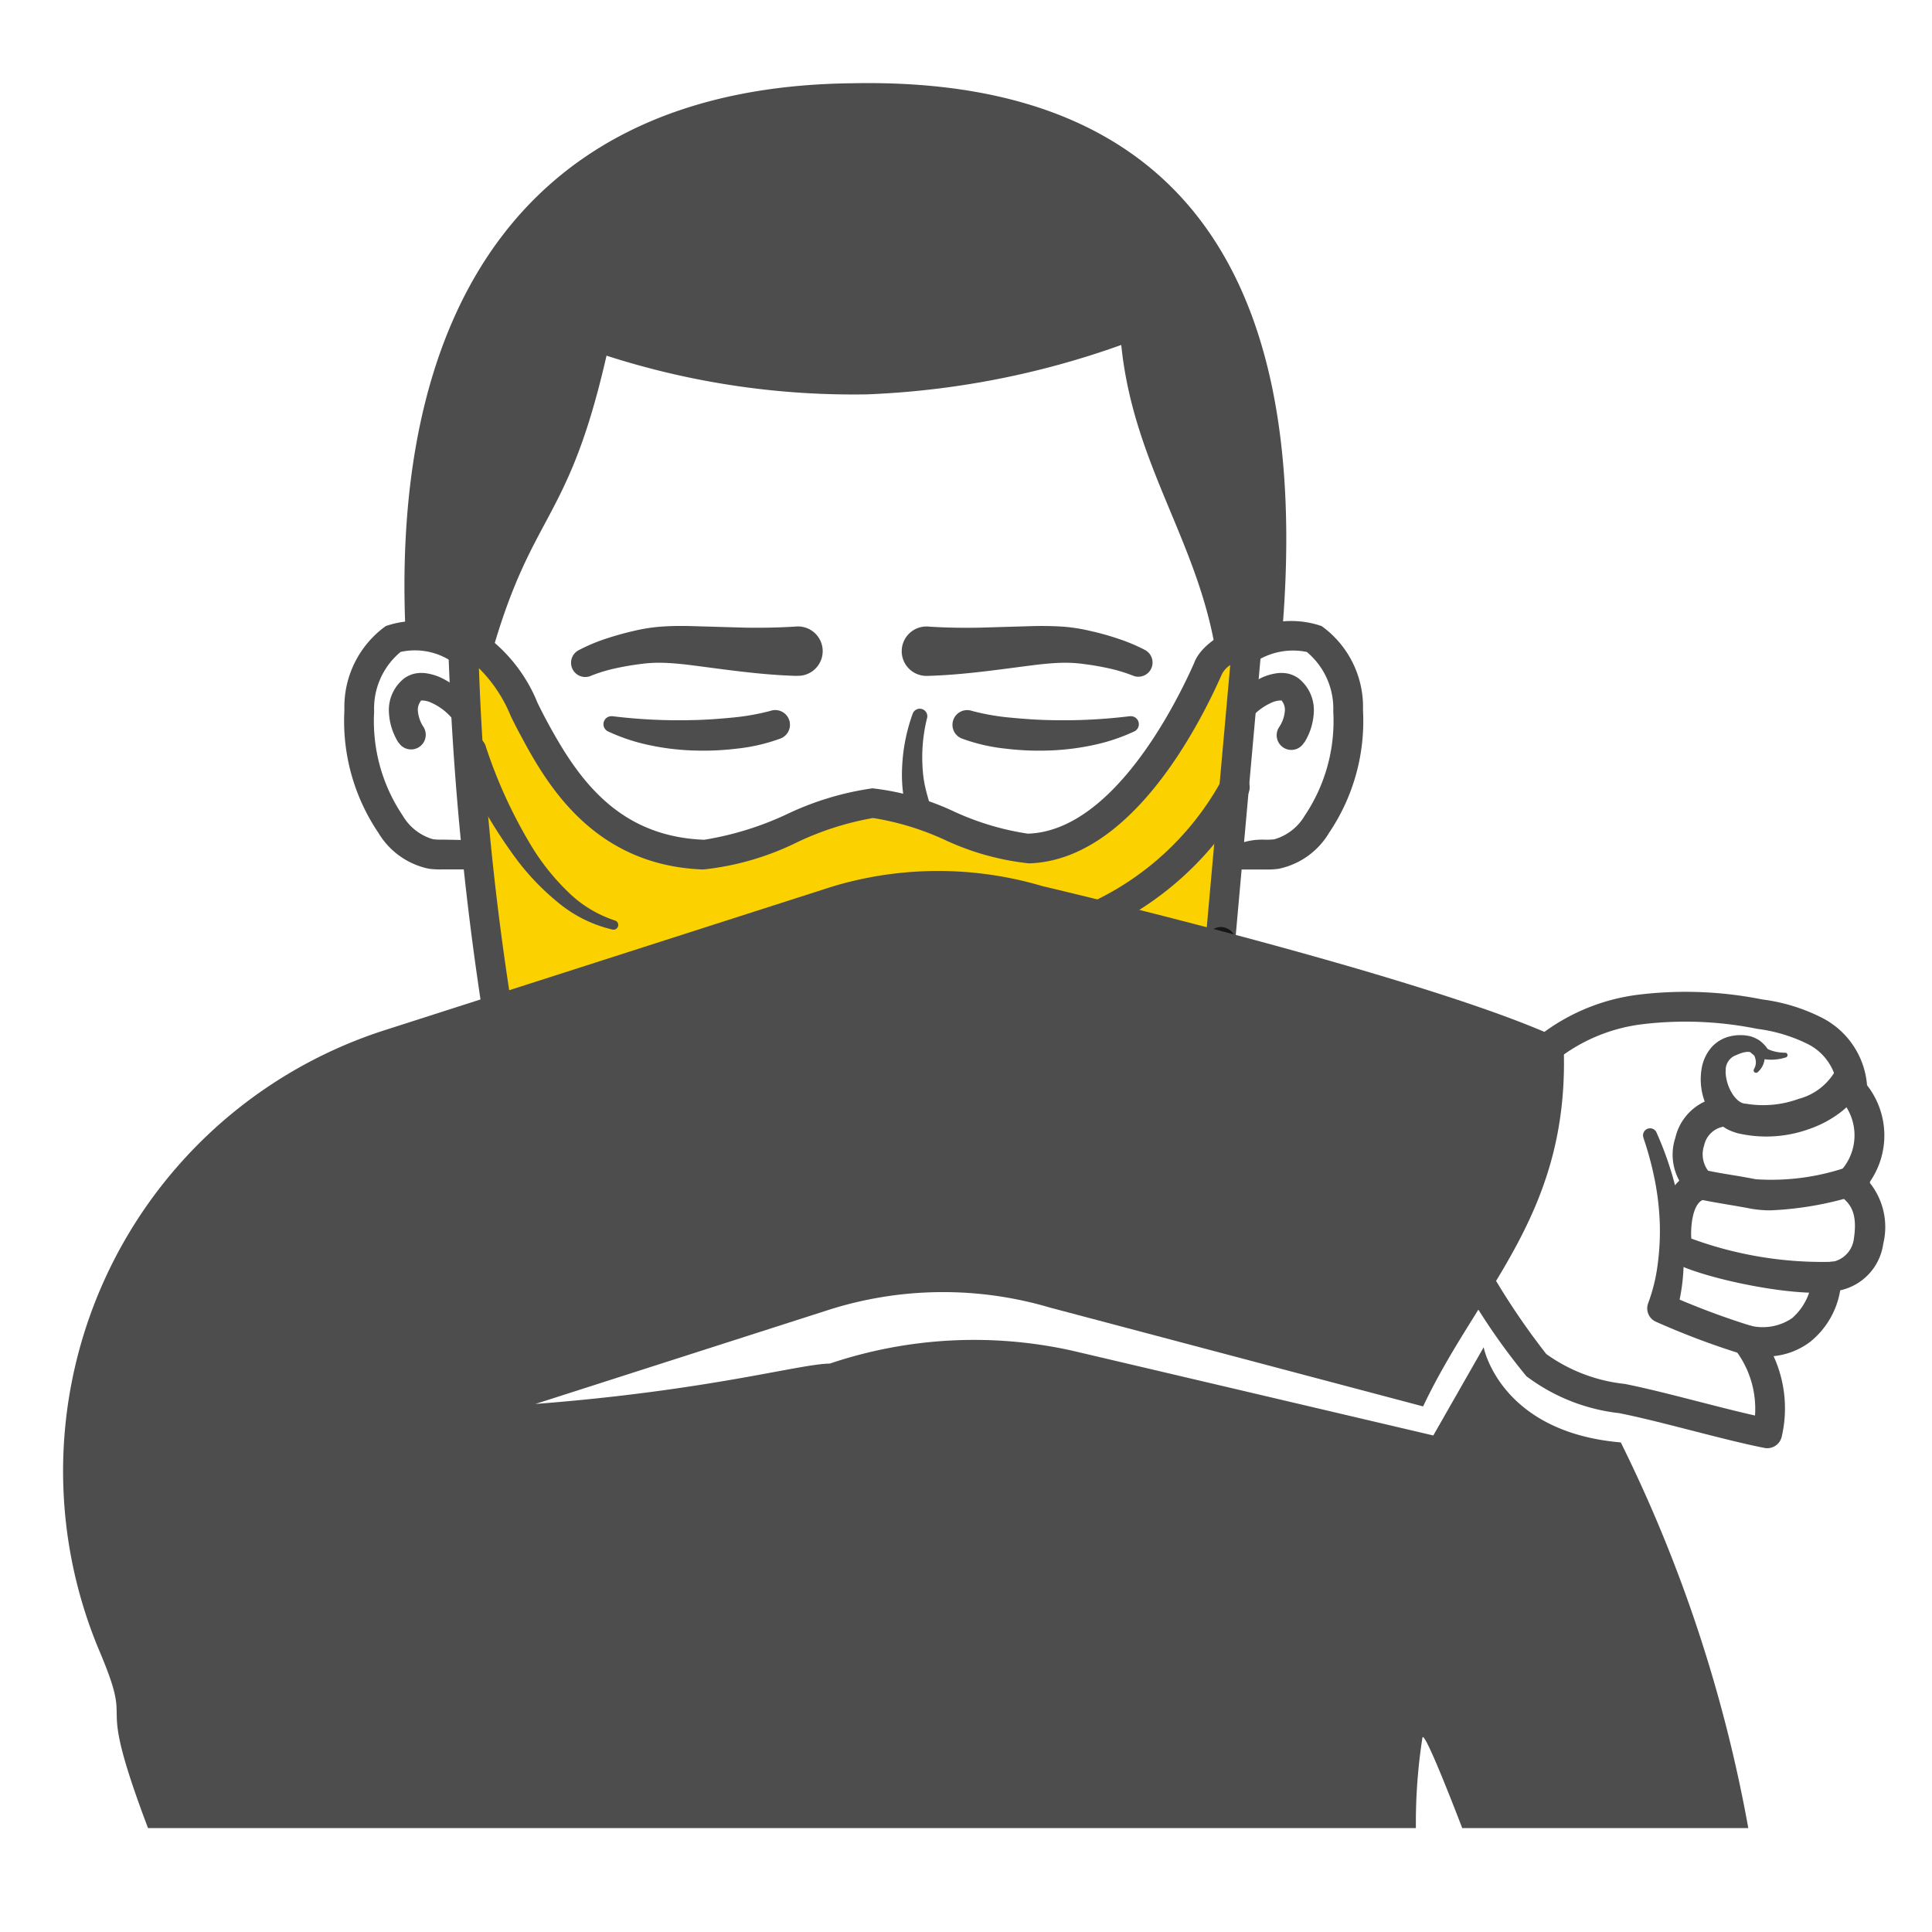 <svg xmlns="http://www.w3.org/2000/svg" width="64" height="64" viewBox="0 0 64 64"><defs><style>.a{fill:none;}.b{fill:#161615;}.c{fill:#4d4d4d;}.d{fill:#fbd100;}</style></defs><g transform="translate(-16 -3096)"><g transform="translate(16 3096)"><rect class="a" width="64" height="64"/></g><g transform="translate(18.064 3098.752)"><g transform="translate(9.339)"><path class="b" d="M489.051,436.946h0Z" transform="translate(-485.881 -418.306)"/><path class="c" d="M501.36,437.871c-1.232-.033-2.446-.222-3.582-.365-.285-.034-.561-.06-.827-.068a4.512,4.512,0,0,0-.792.042c-.276.035-.55.082-.819.142a5.14,5.14,0,0,0-.75.224l-.042.017a.471.471,0,0,1-.4-.853,5.851,5.851,0,0,1,.908-.379q.449-.147.9-.25a5.674,5.674,0,0,1,.962-.146c.323-.021.635-.022.938-.014l1.767.051c.576.01,1.142,0,1.7-.036a.818.818,0,1,1,.109,1.632c-.025,0-.049,0-.075,0Z" transform="translate(-486.363 -418.233)"/><path class="c" d="M506.916,436.237c.561.038,1.128.046,1.7.036l1.767-.052c.3-.006.615-.005.938.015a5.683,5.683,0,0,1,.962.146q.455.1.9.25a5.744,5.744,0,0,1,.908.379.47.47,0,0,1-.395.852l-.044-.017a5.146,5.146,0,0,0-.75-.224c-.268-.06-.542-.107-.819-.142a4.513,4.513,0,0,0-.792-.042c-.266.009-.542.035-.827.069-1.136.142-2.35.331-3.582.364h-.007a.818.818,0,0,1-.042-1.636.705.705,0,0,1,.076,0" transform="translate(-487.568 -418.233)"/><path class="c" d="M495.359,439.513a18,18,0,0,0,2.662.129c.442-.008.883-.042,1.32-.084a7.615,7.615,0,0,0,1.242-.218l.028-.008a.487.487,0,0,1,.313.922,5.986,5.986,0,0,1-1.465.336,9.122,9.122,0,0,1-1.445.058,8.192,8.192,0,0,1-1.433-.177,6.251,6.251,0,0,1-1.372-.457.265.265,0,0,1,.145-.5Z" transform="translate(-486.477 -418.54)"/><path class="c" d="M506.874,439.576a5.366,5.366,0,0,0-.15,1.591,3.981,3.981,0,0,0,.109.772c.063.257.145.518.23.784.171.534.342,1.094.474,1.66s.239,1.141.318,1.716v0a.616.616,0,1,1-1.22.169.55.55,0,0,1-.006-.068c-.014-.548-.052-1.092-.119-1.634s-.165-1.077-.277-1.633c-.055-.277-.112-.563-.15-.86a4.89,4.89,0,0,1-.032-.909,5.928,5.928,0,0,1,.348-1.738.25.25,0,0,1,.477.148" transform="translate(-487.568 -418.536)"/><path class="c" d="M488.788,443.274a2.121,2.121,0,0,1-.312-.013,1.709,1.709,0,0,1-1.005-.781,5.605,5.605,0,0,1-.948-3.455,2.434,2.434,0,0,1,.876-1.969,2.2,2.2,0,0,1,1.81.4.494.494,0,1,0,.634-.757,3.1,3.1,0,0,0-2.934-.5,3.3,3.3,0,0,0-1.371,2.783,6.608,6.608,0,0,0,1.125,4.065,2.543,2.543,0,0,0,1.674,1.191,2.9,2.9,0,0,0,.453.022l.728,0a2.526,2.526,0,0,0,.32-.953C489.677,443.286,488.93,443.276,488.788,443.274Z" transform="translate(-485.532 -418.212)"/><path class="c" d="M487.491,440.253a2.076,2.076,0,0,1-.316-1.011,1.337,1.337,0,0,1,.5-1.112.934.934,0,0,1,.366-.165,1.1,1.1,0,0,1,.343-.012,1.763,1.763,0,0,1,.53.156,2.788,2.788,0,0,1,.785.568,2.349,2.349,0,0,1,.311.387,1.709,1.709,0,0,1,.211.487,1.91,1.91,0,0,1-.032,1,1.951,1.951,0,0,0-.081.682c-.013.112.112.281.25.417l.046.044a.273.273,0,0,1-.279.453,1.129,1.129,0,0,1-.457-.284,1.006,1.006,0,0,1-.275-.532,2.646,2.646,0,0,1,.05-.94,1.116,1.116,0,0,0,.005-.617.916.916,0,0,0-.127-.255,1.615,1.615,0,0,0-.214-.238,1.94,1.94,0,0,0-.553-.361c-.191-.086-.375-.061-.318-.05a.467.467,0,0,0-.1.346,1.132,1.132,0,0,0,.189.525l0,0a.486.486,0,0,1-.821.52l-.006-.011" transform="translate(-485.695 -418.405)"/><path class="c" d="M520.51,440.253a2.066,2.066,0,0,0,.316-1.011,1.336,1.336,0,0,0-.5-1.112.939.939,0,0,0-.367-.165,1.1,1.1,0,0,0-.343-.012,1.761,1.761,0,0,0-.53.156,2.8,2.8,0,0,0-.785.568,2.346,2.346,0,0,0-.31.387,1.734,1.734,0,0,0-.212.487,1.907,1.907,0,0,0,.032,1,1.972,1.972,0,0,1,.082.682c.012.112-.112.281-.25.417l-.046.044a.273.273,0,0,0,.28.453,1.142,1.142,0,0,0,.457-.284,1,1,0,0,0,.274-.532,2.63,2.63,0,0,0-.049-.94,1.116,1.116,0,0,1-.006-.617.917.917,0,0,1,.127-.255,1.608,1.608,0,0,1,.214-.238,1.941,1.941,0,0,1,.553-.361c.191-.086.375-.061.318-.05a.463.463,0,0,1,.1.346,1.111,1.111,0,0,1-.189.525l0,0a.486.486,0,1,0,.821.52l.006-.011" transform="translate(-488.707 -418.405)"/><path class="c" d="M521.136,436.2a3.106,3.106,0,0,0-2.935.5.494.494,0,0,0,.634.757,2.269,2.269,0,0,1,1.81-.4,2.442,2.442,0,0,1,.876,1.97,5.614,5.614,0,0,1-.947,3.455,1.713,1.713,0,0,1-1.007.781,2.218,2.218,0,0,1-.311.013,2.179,2.179,0,0,0-.755.1.488.488,0,0,0-.229.187,1.468,1.468,0,0,1,.017.7h.965a2.824,2.824,0,0,0,.452-.022,2.542,2.542,0,0,0,1.675-1.191,6.608,6.608,0,0,0,1.125-4.065A3.3,3.3,0,0,0,521.136,436.2Z" transform="translate(-488.758 -418.212)"/><path class="c" d="M487.771,434.162c-.386-10.363,3.907-17.794,14.813-17.905,11.385-.232,15.245,7.024,14.215,18.477l-2.136.616c-.549-3.841-2.76-6.375-3.171-10.424a28.184,28.184,0,0,1-8.427,1.637,26.635,26.635,0,0,1-8.624-1.282c-1.287,5.626-2.463,5.1-3.834,9.97" transform="translate(-485.752 -416.251)"/><path class="d" d="M508.775,443.731c-1.175.044-3.989-1.521-5.158-1.5-1.308.021-4.277,1.752-5.6,1.7-3.258-.119-4.672-2.4-5.678-4.284a6.5,6.5,0,0,0-1.561-2.354,3.762,3.762,0,0,0-.736-.423s-.187,9.535,1.469,12.755a10.824,10.824,0,0,0,3.071,2.892c.25,2.785,6.986.762,10.212,3.38a14.435,14.435,0,0,0,9.64-5.058l1.6-14.062s-1.1.417-1.311,1.006C513.992,439.43,511.835,443.639,508.775,443.731Z" transform="translate(-485.979 -418.289)"/><path class="c" d="M503.321,457.207l-.18-.146a7.748,7.748,0,0,0-5.109-1.815c-1.666-.093-3.24-.182-4.348-2.856-.117-.087-.241-.177-.369-.271-1.156-.844-2.594-1.894-2.854-3.31a100.515,100.515,0,0,1-1.112-12.1l-.022-.758.7.287a4.325,4.325,0,0,1,.843.485,5.2,5.2,0,0,1,1.443,2.01c.085.171.169.341.258.508,1.01,1.89,2.332,3.915,5.262,4.023a10.281,10.281,0,0,0,2.716-.836,9.767,9.767,0,0,1,2.857-.868,8.651,8.651,0,0,1,2.72.777,9.033,9.033,0,0,0,2.428.725h0c2.828-.086,4.931-4.348,5.508-5.652.268-.732,1.369-1.185,1.587-1.268l.737-.281-1.143,12.775c-.5,5.63-6.919,7.563-11.7,8.527ZM490.37,437.581a92.546,92.546,0,0,0,1.062,11.05c.188,1.029,1.5,1.989,2.464,2.69.174.127.34.248.492.363l.109.084.05.128c.879,2.216,1.88,2.272,3.539,2.364a8.694,8.694,0,0,1,5.492,1.888c4.445-.916,10.252-2.712,10.689-7.6l.991-11.071a.8.8,0,0,0-.275.3c-.827,1.872-3.08,6.167-6.391,6.269a8.751,8.751,0,0,1-2.817-.791,9.159,9.159,0,0,0-2.35-.712,9.8,9.8,0,0,0-2.506.8,9.185,9.185,0,0,1-3.121.906c-3.742-.136-5.273-3-6.1-4.544-.094-.175-.182-.353-.271-.532A4.747,4.747,0,0,0,490.37,437.581Z" transform="translate(-485.908 -418.198)"/><path class="c" d="M513.778,439.513a18,18,0,0,1-2.662.129c-.442-.008-.883-.042-1.319-.084a7.612,7.612,0,0,1-1.242-.218l-.028-.008a.487.487,0,0,0-.312.922,5.986,5.986,0,0,0,1.465.336,9.123,9.123,0,0,0,1.445.058,8.2,8.2,0,0,0,1.433-.177,6.252,6.252,0,0,0,1.372-.457.265.265,0,0,0-.145-.5Z" transform="translate(-487.752 -418.54)"/><path class="c" d="M490.62,440.577a15.978,15.978,0,0,0,1.569,3.407,7.628,7.628,0,0,0,1.163,1.44,3.988,3.988,0,0,0,1.555.949.155.155,0,0,1,.105.193.158.158,0,0,1-.181.109,4.376,4.376,0,0,1-1.791-.885,8.179,8.179,0,0,1-1.382-1.432,16.739,16.739,0,0,1-1.955-3.415.494.494,0,0,1,.9-.407C490.608,440.548,490.616,440.564,490.62,440.577Z" transform="translate(-485.941 -418.633)"/><path class="b" d="M503.716,456.749a20.834,20.834,0,0,1-9.584-2.565.493.493,0,0,1,.448-.879c5.19,2.647,9.7,3.127,14.619,1.558a.493.493,0,0,1,.3.94A18.88,18.88,0,0,1,503.716,456.749Z" transform="translate(-486.359 -419.924)"/><path class="c" d="M510.193,447.664a.493.493,0,0,1-.09-.978,9.472,9.472,0,0,0,6.9-4.835.494.494,0,1,1,.834.528,10.479,10.479,0,0,1-7.548,5.276A.455.455,0,0,1,510.193,447.664Z" transform="translate(-487.931 -418.77)"/><path class="b" d="M513.954,451.964a.493.493,0,0,1-.123-.971,6.148,6.148,0,0,0,3.031-3.31.493.493,0,0,1,.968.187c-.232,1.2-2.174,3.669-3.751,4.078A.5.5,0,0,1,513.954,451.964Z" transform="translate(-488.304 -419.332)"/><path class="b" d="M503.011,451.657a14.2,14.2,0,0,1-6.854-1.621.493.493,0,1,1,.475-.865c4.365,2.394,9.975,1.549,13.454.1a.493.493,0,0,1,.38.91A19.951,19.951,0,0,1,503.011,451.657Z" transform="translate(-486.561 -419.513)"/></g><g transform="translate(0 26.101)"><path class="c" d="M524.889,450.843c-4.28-2.064-17.254-5.112-17.254-5.112a12.156,12.156,0,0,0-6.841-.023l-.187.057L485.9,450.484a15.342,15.342,0,0,0-9.531,20.527c1.286,3.023-.236.978,1.633,5.923h42a18.432,18.432,0,0,1,.216-2.991c.054-.333,1.319,2.991,1.319,2.991h9.477a47.934,47.934,0,0,0-4.224-12.776c-4.005-.343-4.543-3.152-4.543-3.152l-1.668,2.922-11.948-2.806a14.962,14.962,0,0,0-8.041.424c-1.021.013-3.994.893-9.755,1.338l9.685-3.107a12.49,12.49,0,0,1,7.37-.083l12.351,3.271C522.132,458.972,525.177,456.534,524.889,450.843Z" transform="translate(-475.163 -445.229)"/></g><path class="c" d="M536.731,464.79a.491.491,0,0,1-.1-.009c-.7-.138-1.583-.364-2.436-.583s-1.71-.438-2.381-.57a6.266,6.266,0,0,1-3.071-1.223,20.981,20.981,0,0,1-2.417-3.649l.846-.508a23.761,23.761,0,0,0,2.229,3.421,5.432,5.432,0,0,0,2.6.991c.7.138,1.582.364,2.436.583.643.165,1.3.334,1.879.464a3.209,3.209,0,0,0-.668-2.193.493.493,0,0,1,.477-.792,1.734,1.734,0,0,0,1.418-.239,1.942,1.942,0,0,0,.666-1.4.493.493,0,0,1,.465-.451.886.886,0,0,0,.914-.762c.13-.835-.086-1.177-.448-1.434a.493.493,0,0,1-.054-.761,1.749,1.749,0,0,0,.082-2.415.493.493,0,0,1-.089-.189c-.01-.046-.021-.107-.031-.181a1.79,1.79,0,0,0-1.007-1.5,5.249,5.249,0,0,0-1.652-.492,11.964,11.964,0,0,0-3.791-.155,5.684,5.684,0,0,0-3.241,1.52l-.7-.692a6.671,6.671,0,0,1,3.8-1.805,12.914,12.914,0,0,1,4.1.158,6.074,6.074,0,0,1,1.938.587,2.752,2.752,0,0,1,1.53,2.228l0,.024a2.7,2.7,0,0,1,.082,3.222,2.348,2.348,0,0,1,.456,2.038,1.835,1.835,0,0,1-1.425,1.537,2.756,2.756,0,0,1-1,1.71,2.408,2.408,0,0,1-1.207.47,4.152,4.152,0,0,1,.269,2.673A.494.494,0,0,1,536.731,464.79Z" transform="translate(-480.243 -419.568)"/><path class="c" d="M536.583,462.176a25.962,25.962,0,0,1-2.871-1.081h0l0,0a.485.485,0,0,1-.241-.617,5.775,5.775,0,0,0,.314-1.294,8.314,8.314,0,0,0,.066-1.392,8.971,8.971,0,0,0-.167-1.4,10.71,10.71,0,0,0-.371-1.375l0-.009a.233.233,0,0,1,.436-.165,11.19,11.19,0,0,1,.518,1.408,9.662,9.662,0,0,1,.311,1.481,9.025,9.025,0,0,1,.063,1.529,6.531,6.531,0,0,1-.245,1.57l-.246-.62h0a25.289,25.289,0,0,0,2.739,1.029l.01,0a.493.493,0,1,1-.309.937Z" transform="translate(-480.934 -420.068)"/><path class="c" d="M540.838,452.724a2.266,2.266,0,0,1-.758,1.075,3.688,3.688,0,0,1-1.067.576,4.175,4.175,0,0,1-2.359.142,1.857,1.857,0,0,1-.332-.123,1.4,1.4,0,0,1-.33-.239,1.826,1.826,0,0,1-.394-.576,2.122,2.122,0,0,1-.132-1.29,1.424,1.424,0,0,1,.325-.636,1.189,1.189,0,0,1,.614-.351,1.466,1.466,0,0,1,.654,0,1,1,0,0,1,.552.386.209.209,0,0,1-.316.271c-.21-.206-.422-.154-.7-.032a.524.524,0,0,0-.349.5c-.022.486.318,1.11.668,1.109a3.42,3.42,0,0,0,1.749-.159,1.981,1.981,0,0,0,1.239-.971l0,0a.494.494,0,0,1,.932.323Z" transform="translate(-481.145 -419.727)"/><path class="c" d="M537.642,457.295a3.623,3.623,0,0,1-.693-.061c-.218-.043-.493-.089-.757-.134-.878-.149-1.03-.18-1.172-.285a1.789,1.789,0,0,1-.541-1.928A1.76,1.76,0,0,1,536,453.538a.486.486,0,0,1,.539.441.493.493,0,0,1-.441.54.8.8,0,0,0-.667.628.912.912,0,0,0,.13.834c.152.036.52.1.8.145s.557.095.783.139a7.721,7.721,0,0,0,3.153-.447.493.493,0,1,1,.273.948A11.09,11.09,0,0,1,537.642,457.295Z" transform="translate(-481.044 -419.953)"/><path class="c" d="M539.087,460.3c-1.635,0-4.585-.713-4.951-1.191a2.508,2.508,0,0,1-.086-1.529,1.709,1.709,0,0,1,.811-1.217.493.493,0,0,1,.461.872c-.33.174-.384.925-.357,1.269a12.574,12.574,0,0,0,4.58.772.494.494,0,0,1,.237.958A3.031,3.031,0,0,1,539.087,460.3Z" transform="translate(-481.002 -420.227)"/><path class="c" d="M537.674,451.662a.868.868,0,0,1,.049.237.9.9,0,0,1-.013.231.663.663,0,0,1-.223.385.08.08,0,0,1-.122-.1l0,0a.438.438,0,0,0,.057-.3.561.561,0,0,0-.043-.141.479.479,0,0,0-.071-.117.214.214,0,1,1,.3-.31.21.21,0,0,1,.053.08Z" transform="translate(-481.327 -419.749)"/><path class="c" d="M537.611,451.545c-.012.007.043.083.089.12a.68.68,0,0,0,.189.11,1.388,1.388,0,0,0,.495.088.08.08,0,0,1,.022.158,1.614,1.614,0,0,1-.584.071,1.034,1.034,0,0,1-.318-.071.718.718,0,0,1-.317-.232.244.244,0,1,1,.424-.243Z" transform="translate(-481.318 -419.743)"/></g></g></svg>